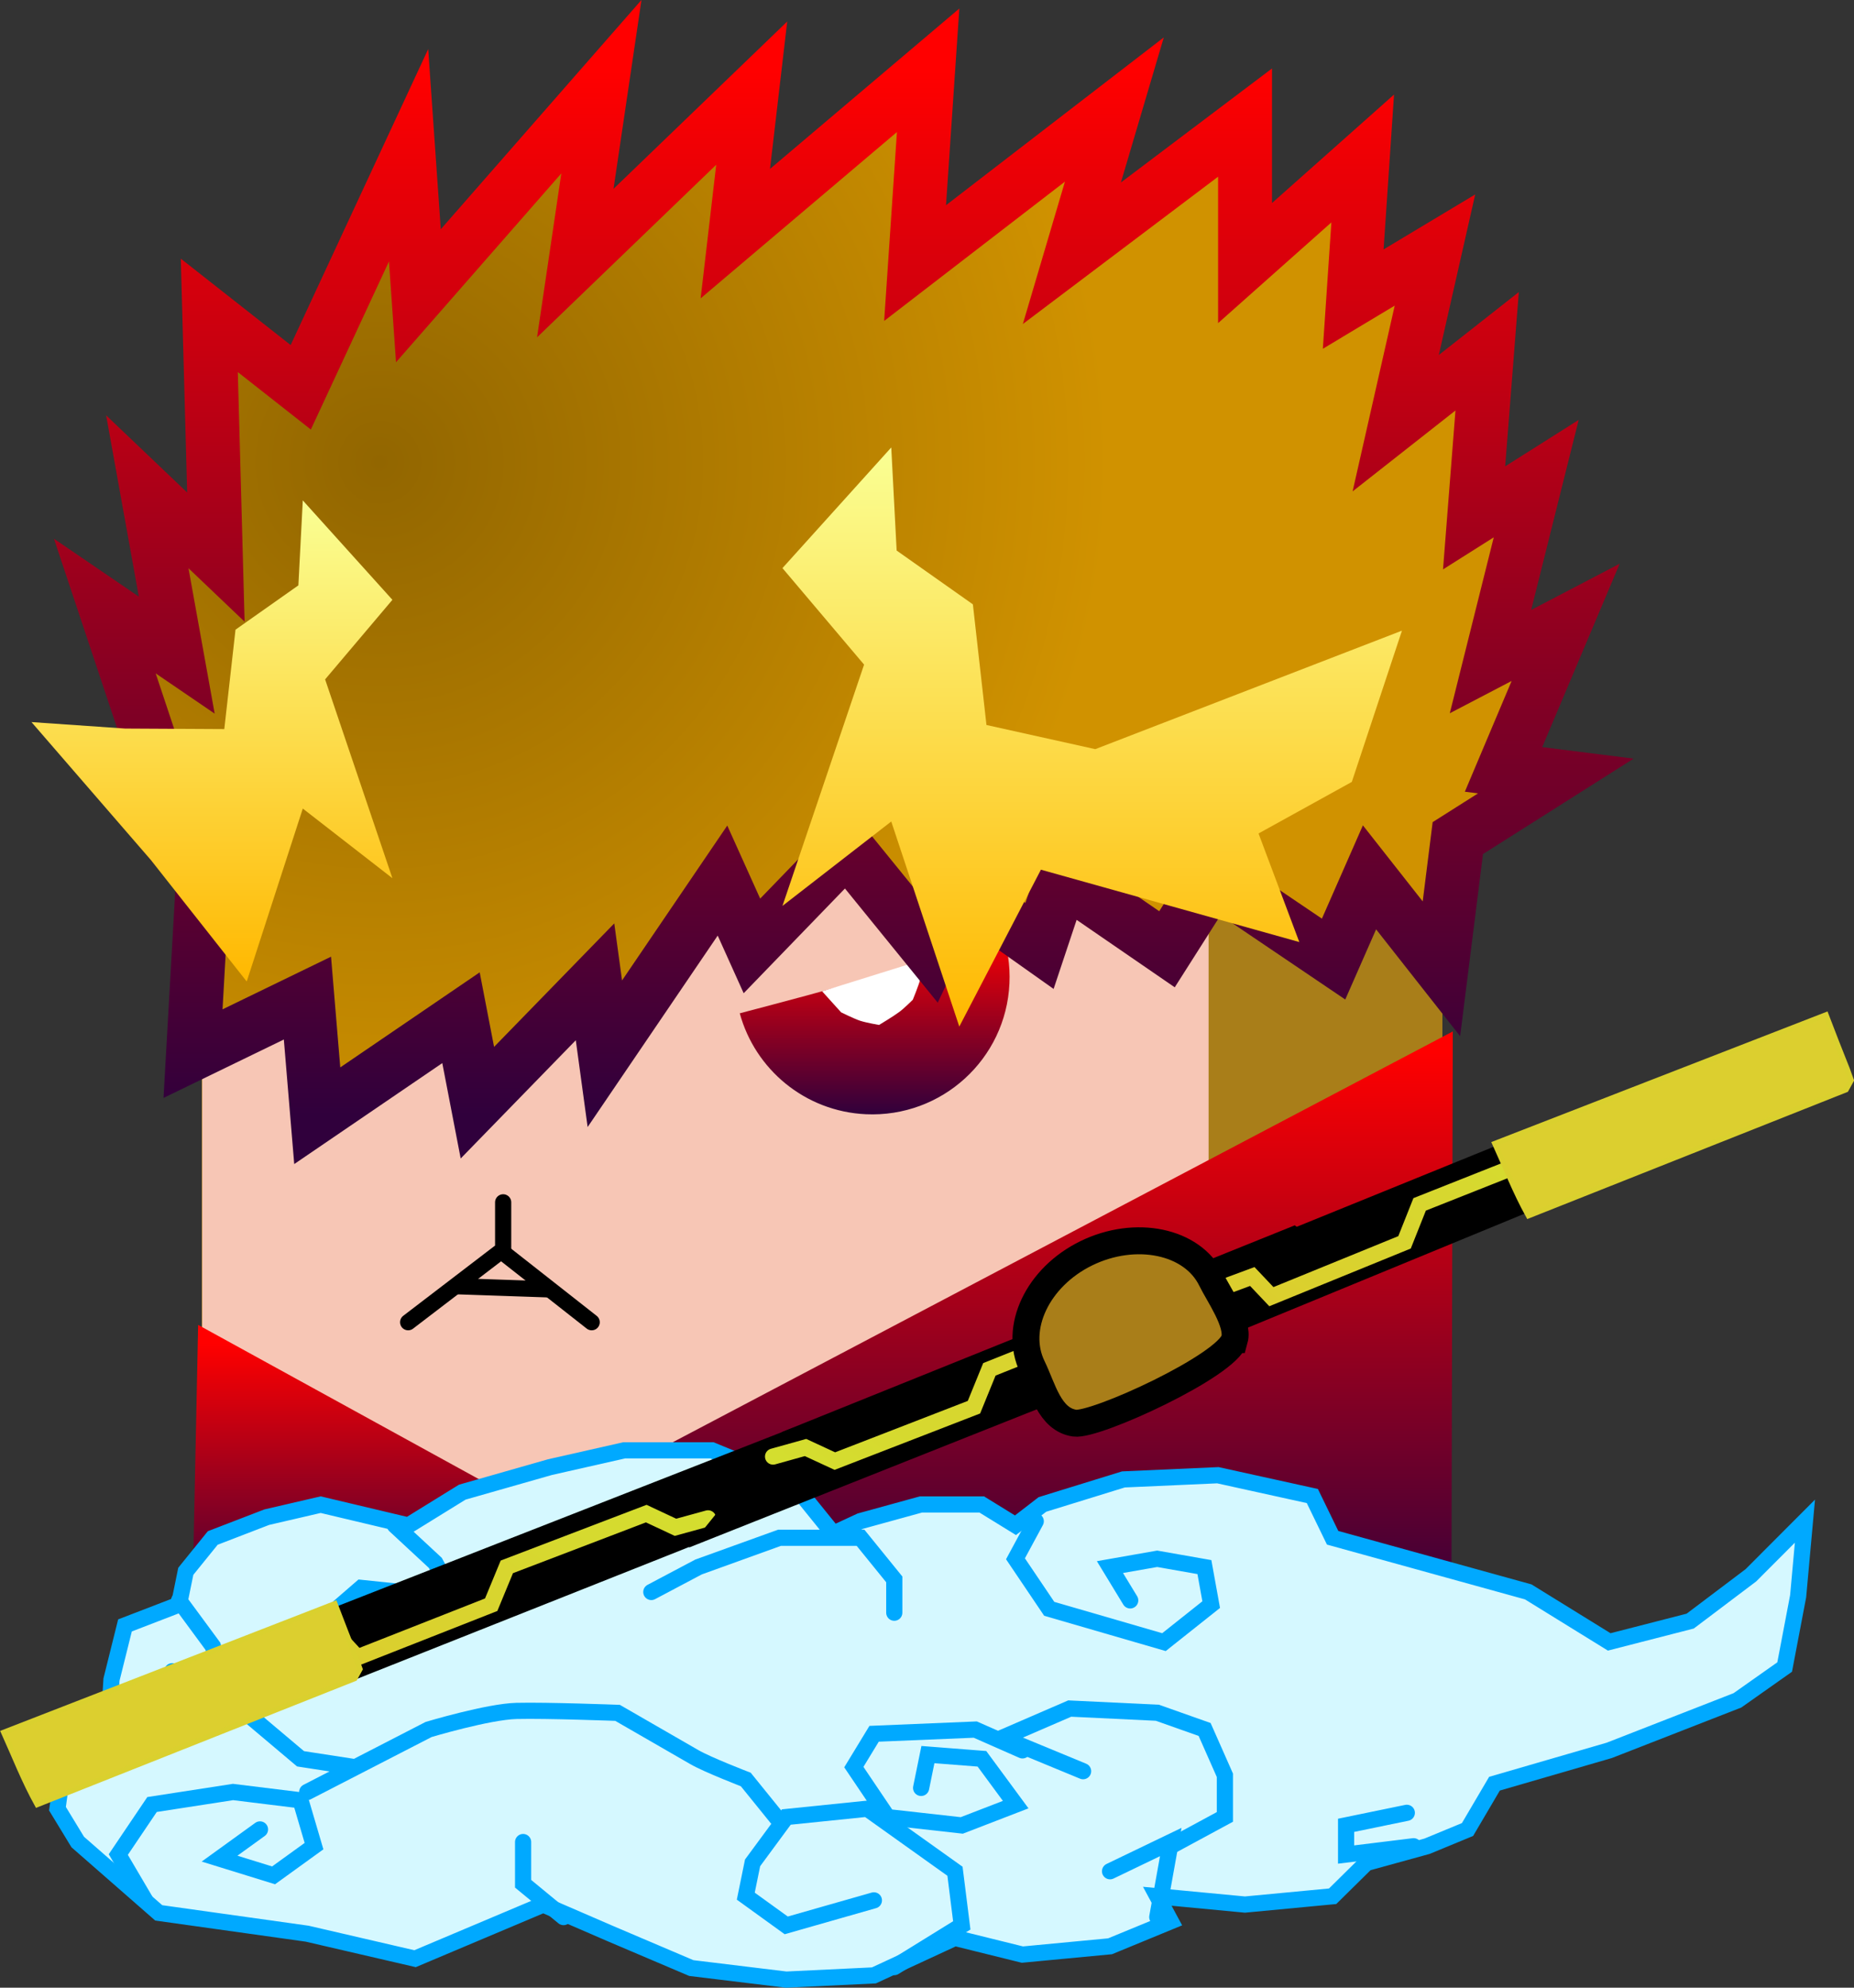 <svg version="1.1" xmlns="http://www.w3.org/2000/svg" xmlns:xlink="http://www.w3.org/1999/xlink" width="17.193" height="18.435" viewBox="0,0,17.193,18.435"><rect x="0" y="0" width="17.193" height="18.435" fill="#333333" stroke="none"/><defs><linearGradient x1="238.165" y1="181.027" x2="238.165" y2="186.403" gradientUnits="userSpaceOnUse" id="color-1"><stop offset="0" stop-color="#ff0000"/><stop offset="1" stop-color="#30003c"/></linearGradient><linearGradient x1="238.165" y1="181.027" x2="238.165" y2="186.403" gradientUnits="userSpaceOnUse" id="color-2"><stop offset="0" stop-color="#ff0000"/><stop offset="1" stop-color="#30003c"/></linearGradient><linearGradient x1="237.966" y1="179.934" x2="237.966" y2="181.632" gradientUnits="userSpaceOnUse" id="color-3"><stop offset="0" stop-color="#ff0000"/><stop offset="1" stop-color="#30003c"/></linearGradient><linearGradient x1="233.277" y1="183.751" x2="233.277" y2="186.366" gradientUnits="userSpaceOnUse" id="color-4"><stop offset="0" stop-color="#ff0000"/><stop offset="1" stop-color="#30003c"/></linearGradient><linearGradient x1="233.277" y1="183.751" x2="233.277" y2="186.366" gradientUnits="userSpaceOnUse" id="color-5"><stop offset="0" stop-color="#ff0000"/><stop offset="1" stop-color="#30003c"/></linearGradient><linearGradient x1="232.418" y1="188.165" x2="235.378" y2="184.53" gradientUnits="userSpaceOnUse" id="color-6"><stop offset="0" stop-color="#dfc62e"/><stop offset="1" stop-color="#d4de2f"/></linearGradient><linearGradient x1="241.013" y1="181.998" x2="238.071" y2="185.648" gradientUnits="userSpaceOnUse" id="color-7"><stop offset="0" stop-color="#dfc62e"/><stop offset="1" stop-color="#d4de2f"/></linearGradient><linearGradient x1="240.913" y1="184.828" x2="243.827" y2="181.155" gradientUnits="userSpaceOnUse" id="color-8"><stop offset="0" stop-color="#dfc62e"/><stop offset="1" stop-color="#d4de2f"/></linearGradient><radialGradient cx="233.374" cy="175.584" r="6.773" gradientUnits="userSpaceOnUse" id="color-9"><stop offset="0" stop-color="#926600"/><stop offset="1" stop-color="#d09200"/></radialGradient><linearGradient x1="237.601" y1="171.948" x2="237.601" y2="181.645" gradientUnits="userSpaceOnUse" id="color-10"><stop offset="0" stop-color="#ff0000"/><stop offset="1" stop-color="#30003c"/></linearGradient><linearGradient x1="239.984" y1="175.445" x2="239.984" y2="180.816" gradientUnits="userSpaceOnUse" id="color-11"><stop offset="0" stop-color="#faff94"/><stop offset="1" stop-color="#ffb800"/></linearGradient><linearGradient x1="231.821" y1="175.936" x2="231.821" y2="180.398" gradientUnits="userSpaceOnUse" id="color-12"><stop offset="0" stop-color="#faff94"/><stop offset="1" stop-color="#ffb800"/></linearGradient></defs><g transform="translate(-229.855,-171.295)"><g data-paper-data="{&quot;isPaintingLayer&quot;:true}" fill-rule="nonzero" stroke-linejoin="miter" stroke-miterlimit="10" stroke-dasharray="" stroke-dashoffset="0" style="mix-blend-mode: normal"><path d="M231.976,186.142v-7.2h11.005v7.2z" data-paper-data="{&quot;index&quot;:null}" fill="#a97e19" stroke="#a97e19" stroke-width="0.5" stroke-linecap="butt"/><path d="M241.063,178.1v7.323h-9.333v-7.294z" data-paper-data="{&quot;index&quot;:null}" fill="#f7c6b5" stroke="none" stroke-width="0" stroke-linecap="round"/><path d="M243.214,186.403l-10.112,-0.043l10.125,-5.333z" fill="url(#color-1)" stroke="url(#color-2)" stroke-width="0.2" stroke-linecap="round"/><g fill="none" stroke="#000000" stroke-width="0.15" stroke-linecap="round"><path d="M234.521,182.446v0.438l-0.881,0.674"/><path d="M234.515,182.908l0.827,0.65"/><path d="M234.085,183.224l0.848,0.029"/></g><g stroke="none"><path d="M236.715,180.693c0.836,-0.221 1.644,-0.428 2.43,-0.759c0.053,0.151 0.079,0.313 0.071,0.482c-0.032,0.703 -0.628,1.245 -1.331,1.213c-0.566,-0.026 -1.029,-0.418 -1.17,-0.937z" data-paper-data="{&quot;index&quot;:null}" fill="url(#color-3)" stroke-width="0" stroke-linecap="butt"/><path d="M238.418,180.196c0,0 -0.012,0.118 -0.028,0.179c-0.017,0.063 -0.07,0.192 -0.07,0.192c0,0 -0.079,0.079 -0.125,0.113c-0.056,0.042 -0.188,0.121 -0.188,0.121c0,0 -0.117,-0.02 -0.176,-0.039c-0.059,-0.02 -0.176,-0.078 -0.176,-0.078l-0.176,-0.195z" fill="#ffffff" stroke-width="0.5" stroke-linecap="round"/></g><path d="M233.092,186.366l-1.357,-0.007l0.054,-2.609l3.028,1.664z" fill="url(#color-4)" stroke="url(#color-5)" stroke-width="0.2" stroke-linecap="round"/><path d="M235.644,184.746h0.813l0.751,0.309l0.375,0.464l0.25,-0.116l0.563,-0.155h0.563l0.313,0.193l0.25,-0.193l0.751,-0.232l0.876,-0.039l0.876,0.193l0.188,0.387l1.814,0.502l0.751,0.464l0.751,-0.193l0.563,-0.425l0.501,-0.502l-0.063,0.696l-0.125,0.657l-0.438,0.309l-1.189,0.464l-1.064,0.309l-0.25,0.425l-0.375,0.155l-0.563,0.155l-0.313,0.309l-0.813,0.077l-0.813,-0.077l0.125,0.232l-0.563,0.232l-0.813,0.077l-0.626,-0.155l-0.751,0.348l-0.813,0.039l-0.88,-0.107l-0.747,-0.318l-0.626,-0.271l-1.189,0.502l-1.001,-0.232l-1.376,-0.193l-0.751,-0.657l-0.188,-0.309l0.063,-0.464l0.411,-0.309l0.027,-0.425l0.125,-0.502l0.501,-0.193l0.063,-0.309l0.25,-0.309l0.501,-0.193l0.5,-0.116l0.813,0.193l0.5,-0.309l0.813,-0.232z" fill="#d5f8ff" stroke="#00a9ff" stroke-width="0.15" stroke-linecap="round"/><path d="M240.336,186.138l-0.188,-0.309l0.438,-0.077l0.438,0.077l0.063,0.348l-0.438,0.348l-1.064,-0.309l-0.313,-0.464l0.188,-0.348" fill="none" stroke="#00a9ff" stroke-width="0.15" stroke-linecap="round"/><path d="M242.964,188.418l-0.626,0.077v-0.271l0.563,-0.116" fill="none" stroke="#00a9ff" stroke-width="0.15" stroke-linecap="round"/><path d="M240.149,188.65l0.563,-0.271l-0.125,0.696" fill="none" stroke="#00a9ff" stroke-width="0.15" stroke-linecap="round"/><path d="M239.899,187.722l-0.375,-0.155l-0.375,-0.155l0.626,-0.271l0.813,0.039l0.438,0.155l0.188,0.425v0.386l-0.501,0.271" fill="none" stroke="#00a9ff" stroke-width="0.15" stroke-linecap="round"/><path d="M238.397,187.877l0.063,-0.309l0.501,0.039l0.313,0.425l-0.5,0.193l-0.688,-0.077l-0.313,-0.464l0.188,-0.309l0.938,-0.039l0.438,0.193" fill="none" stroke="#00a9ff" stroke-width="0.15" stroke-linecap="round"/><path d="M237.959,188.92l-0.813,0.232l-0.375,-0.271l0.063,-0.309l0.313,-0.425l0.751,-0.077l0.813,0.58l0.063,0.502l-0.626,0.387" fill="none" stroke="#00a9ff" stroke-width="0.15" stroke-linecap="round"/><path d="M231.202,188.92l-0.25,-0.425l0.313,-0.464l0.751,-0.116l0.626,0.077l0.125,0.425l-0.375,0.271l-0.501,-0.155l0.375,-0.271" fill="none" stroke="#00a9ff" stroke-width="0.15" stroke-linecap="round"/><path d="M232.704,187.915l1.126,-0.58c0,0 0.554,-0.166 0.815,-0.172c0.28,-0.007 0.937,0.018 0.937,0.018c0,0 0.504,0.29 0.711,0.41c0.122,0.071 0.478,0.208 0.478,0.208l0.313,0.387" fill="none" stroke="#00a9ff" stroke-width="0.15" stroke-linecap="round"/><path d="M233.142,187.684l-0.5,-0.077l-0.688,-0.58l-0.125,-0.464l-0.313,-0.425" fill="none" stroke="#00a9ff" stroke-width="0.15" stroke-linecap="round"/><path d="M233.517,185.442l0.375,0.348l0.188,0.348l-0.438,0.386l-0.438,-0.077l-0.313,-0.154l0.313,-0.271l0.375,0.039" fill="none" stroke="#00a9ff" stroke-width="0.15" stroke-linecap="round"/><path d="M235.895,186.06l0.438,-0.232l0.751,-0.271h0.751l0.313,0.386v0.309" fill="none" stroke="#00a9ff" stroke-width="0.15" stroke-linecap="round"/><path d="M231.452,186.795l0.063,0.232l-0.501,0.232" fill="none" stroke="#00a9ff" stroke-width="0.15" stroke-linecap="round"/><path d="M235.081,189.075l-0.375,-0.309v-0.387" fill="none" stroke="#00a9ff" stroke-width="0.15" stroke-linecap="round"/><g stroke-linecap="round"><path d="M236.32,185.586l-4.58,1.819c-0.078,-0.207 -0.164,-0.41 -0.26,-0.598l5.647,-2.211z" fill="#000000" stroke="#000000" stroke-width="0.05"/><path d="M231.62,187.107l0.053,-0.158l1.321,-0.471l0.174,0.189l1.242,-0.489l0.145,-0.351l1.293,-0.494l0.271,0.127l0.302,-0.083" fill="none" stroke="url(#color-6)" stroke-width="0.15"/><g fill="#dccf2f" stroke="#dad02e" stroke-width="0.05"><path d="M233.145,186.862l-2.945,1.169c-0.121,-0.218 -0.209,-0.445 -0.31,-0.669l3.07,-1.193c0.062,0.163 0.129,0.334 0.194,0.499c0.013,0.036 0.026,0.071 0.039,0.107z"/></g><path d="M237.124,184.596l4.734,-1.908l0.583,0.47l-6.119,2.432z" fill="#000000" stroke="#000000" stroke-width="0.05"/><path d="M241.861,182.915l-0.098,0.295l-1.319,0.478l-0.175,-0.188l-1.239,0.495l-0.143,0.351l-1.29,0.5l-0.272,-0.126l-0.301,0.084" fill="none" stroke="url(#color-7)" stroke-width="0.15"/><path d="M244.782,182.199l-4.719,1.944l-0.587,-0.466l5.165,-2.099c0.056,0.143 0.117,0.292 0.177,0.437c0.011,0.032 0.023,0.063 0.035,0.094z" fill="#000000" stroke="#000000" stroke-width="0.05"/><path d="M240.058,183.918l0.095,-0.296l1.315,-0.488l0.177,0.187l1.235,-0.504l0.14,-0.352l1.286,-0.51l0.273,0.124l0.236,-0.068" fill="none" stroke="url(#color-8)" stroke-width="0.15"/><g fill="#dccf2f" stroke="#dad02e" stroke-width="0.05"><path d="M246.974,181.401l-2.945,1.169c-0.121,-0.218 -0.209,-0.445 -0.311,-0.669l3.07,-1.193c0.062,0.163 0.129,0.334 0.195,0.499c0.013,0.036 0.026,0.071 0.039,0.107z"/></g></g><path d="M241.302,183.719c-0.066,0.241 -1.29,0.803 -1.481,0.775c-0.234,-0.034 -0.295,-0.322 -0.392,-0.521c-0.176,-0.361 0.048,-0.834 0.501,-1.055c0.453,-0.221 0.981,-0.116 1.158,0.245c0.068,0.14 0.257,0.404 0.215,0.556z" data-paper-data="{&quot;index&quot;:null}" fill="#a97e19" stroke="#000000" stroke-width="0.25" stroke-linecap="butt"/><path d="M242.404,174.069l0.758,-0.455l-0.364,1.606l0.848,-0.667l-0.121,1.545l0.576,-0.364l-0.424,1.697l0.697,-0.364l-0.576,1.364l0.485,0.061l-0.909,0.576l-0.152,1.212l-0.667,-0.848l-0.333,0.758l-1.121,-0.758l-0.424,0.667l-0.97,-0.667l-0.212,0.636l-0.727,-0.515l-0.273,0.576l-0.788,-0.97l-0.879,0.909l-0.273,-0.606l-1.091,1.606l-0.091,-0.667l-1.091,1.121l-0.152,-0.788l-1.333,0.909l-0.091,-1.091l-1.061,0.515l0.091,-1.606l-0.909,-1.091l0.515,0.091l-0.515,-1.545l0.667,0.455l-0.273,-1.515l0.636,0.606l-0.061,-2.242l0.848,0.667l1,-2.152l0.091,1.303l1.697,-1.939l-0.242,1.636l1.636,-1.576l-0.152,1.303l1.788,-1.515l-0.121,1.788l1.848,-1.424l-0.394,1.333l1.606,-1.212v1.303l1.091,-0.97z" fill="url(#color-9)" stroke="url(#color-10)" stroke-width="0.5" stroke-linecap="round"/><g stroke="none" stroke-width="0" stroke-linecap="round"><path d="M242.391,178.547l-0.865,0.478l0.378,1.007l-2.396,-0.671l-0.757,1.455l-0.631,-1.902l-1.009,0.783l0.757,-2.238l-0.757,-0.895l1.009,-1.119l0.05,0.956l0.707,0.499l0.126,1.119l1.009,0.224l2.844,-1.099z" data-paper-data="{&quot;index&quot;:null}" fill="url(#color-11)"/><path d="M231.015,178.052l0.92,0.005l0.104,-0.922l0.583,-0.411l0.041,-0.788l0.831,0.922l-0.624,0.738l0.624,1.844l-0.831,-0.646l-0.52,1.604l-0.889,-1.127l-1.107,-1.279z" data-paper-data="{&quot;index&quot;:null}" fill="url(#color-12)"/></g></g></g></svg>